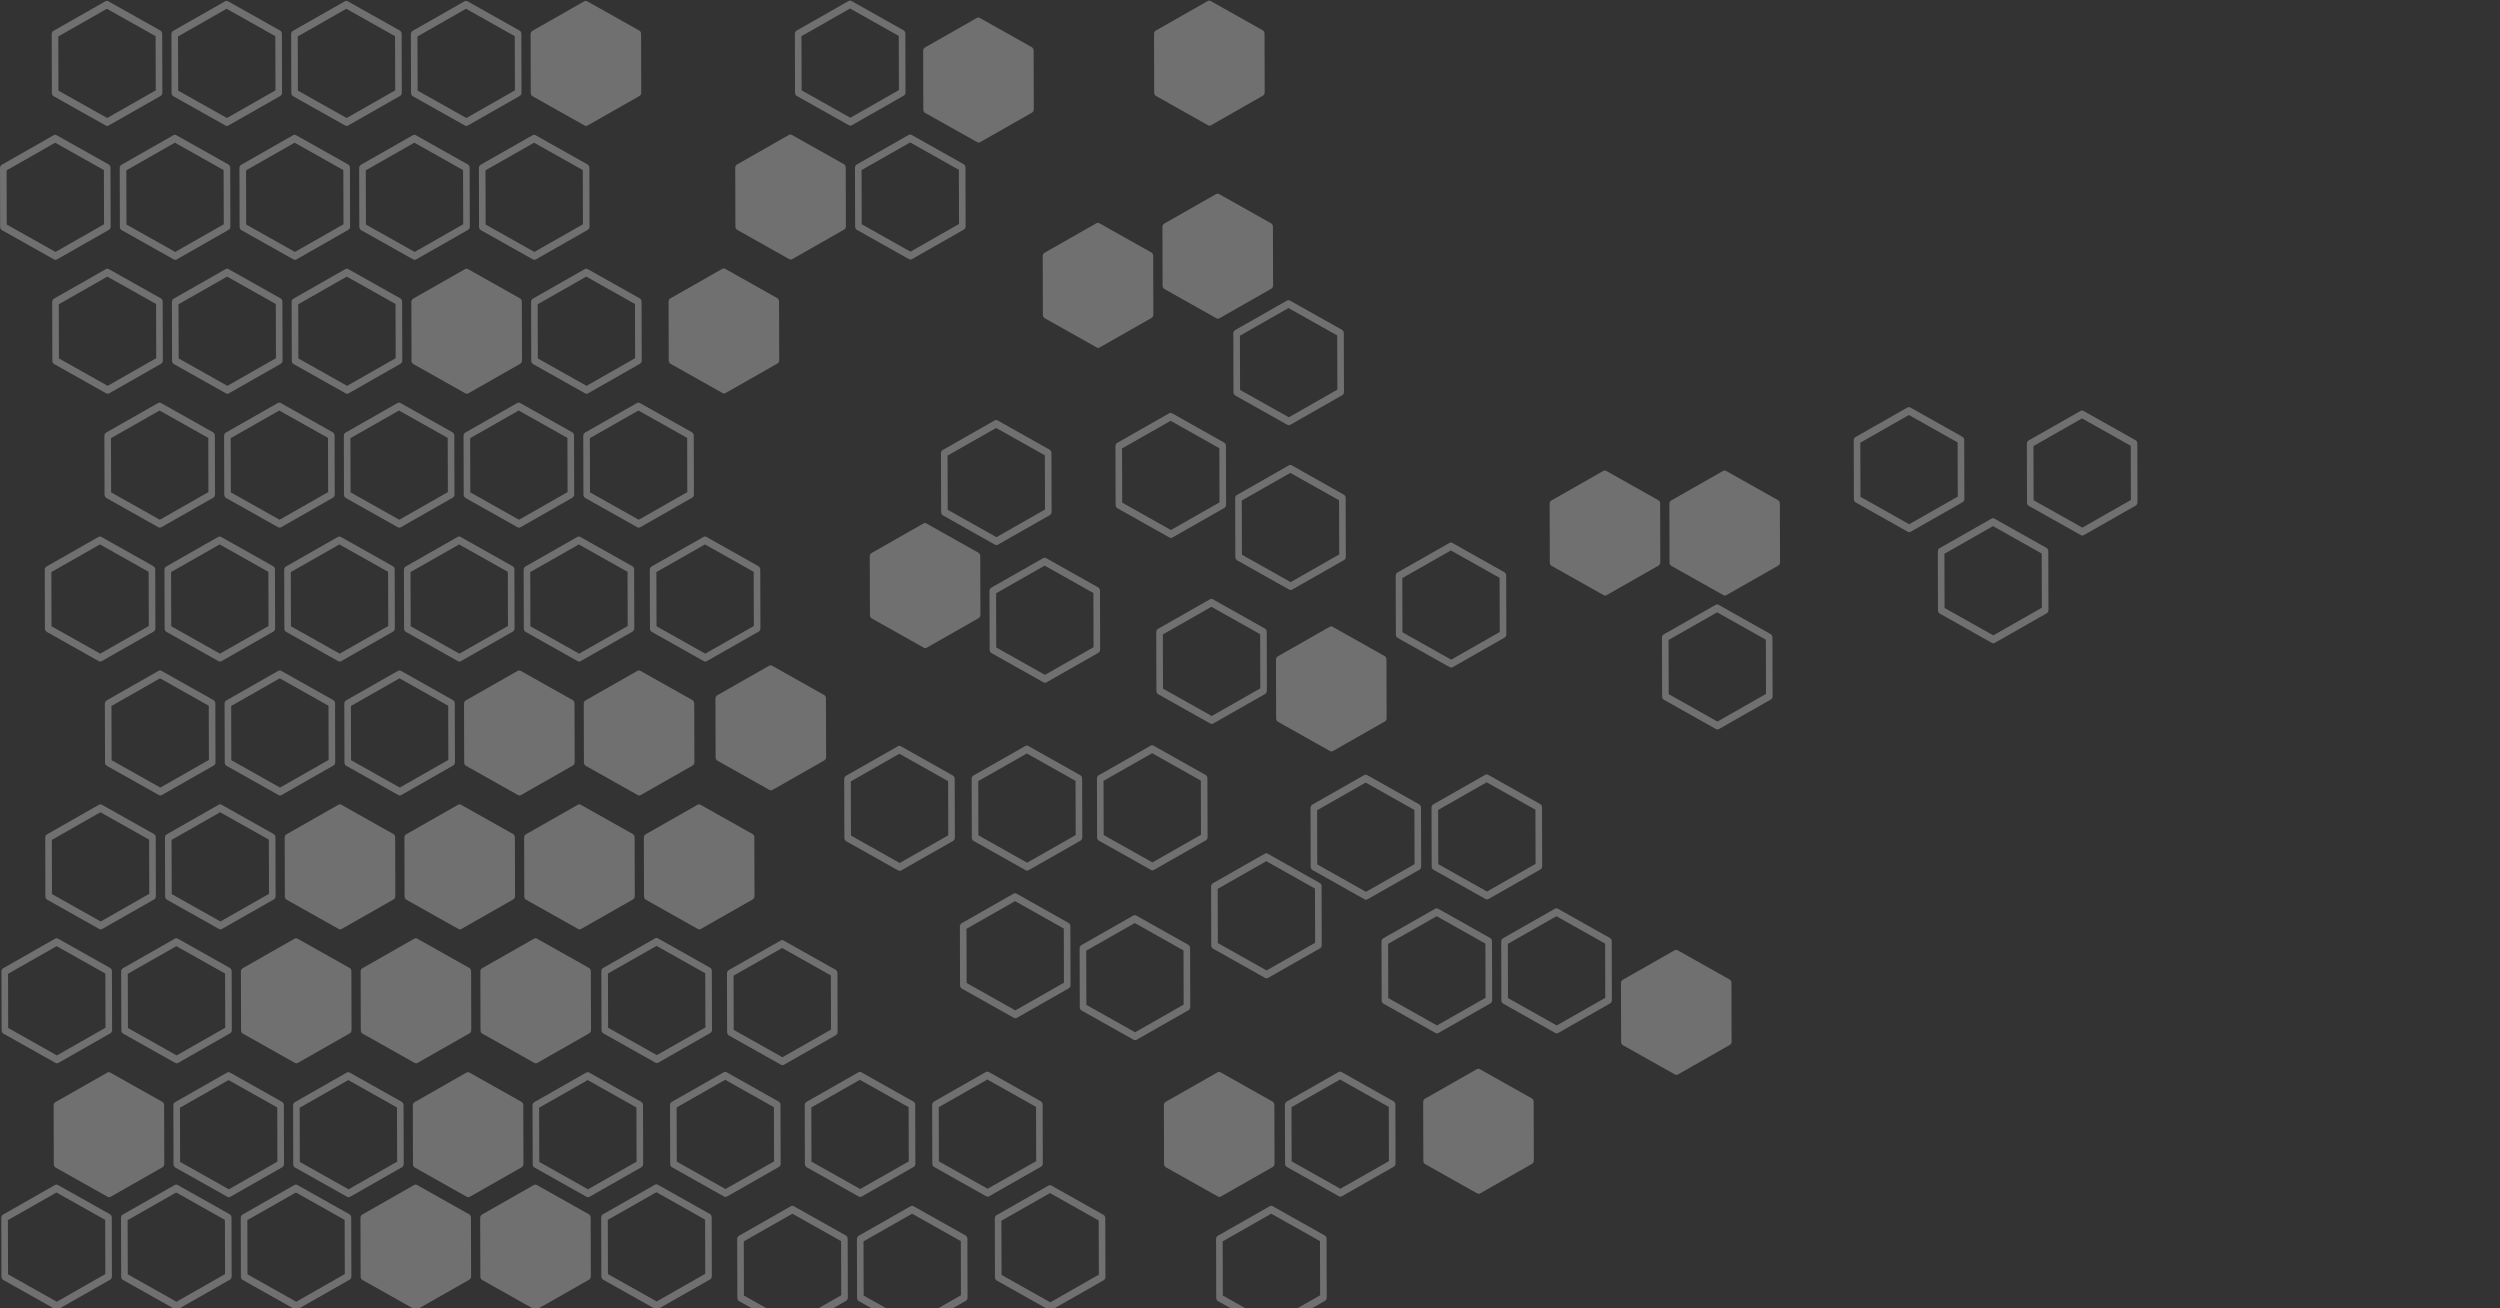 <svg width="1200" height="628" viewBox="0 0 1200 628" fill="none" xmlns="http://www.w3.org/2000/svg">
<rect x="0" y="0" width="1200" height="628" fill="#333333" stroke="none"/>
<g clip-path="url(#clip0_1134_1099)">
<g style="mix-blend-mode:soft-light" opacity="0.3">
<path fill-rule="evenodd" clip-rule="evenodd" d="M618.647 223.387C619.093 223.133 619.619 223.132 620.066 223.383L645.038 237.424C645.574 237.726 645.914 238.343 645.916 239.02L645.993 267.234C645.995 267.911 645.658 268.531 645.122 268.836L620.228 283.009C619.782 283.263 619.256 283.264 618.809 283.013L593.837 268.972C593.3 268.67 592.961 268.053 592.959 267.376L592.881 239.162C592.879 238.485 593.217 237.865 593.752 237.56L618.647 223.387ZM619.364 226.984L596.052 240.256L596.123 266.262L619.51 279.412L642.822 266.14L642.751 240.134L619.364 226.984Z" fill="white"/>
<path d="M609.497 137.004L584.602 151.177L559.63 137.136L559.553 108.922L584.447 94.749L609.419 108.79L609.497 137.004Z" fill="white"/>
<path fill-rule="evenodd" clip-rule="evenodd" d="M583.734 93.152C584.18 92.898 584.706 92.897 585.153 93.148L610.125 107.189C610.662 107.491 611.001 108.108 611.003 108.785L611.081 136.999C611.083 137.676 610.745 138.296 610.21 138.601L585.315 152.774C584.869 153.028 584.343 153.029 583.896 152.778L558.924 138.737C558.388 138.435 558.048 137.818 558.046 137.141L557.969 108.927C557.967 108.25 558.304 107.63 558.84 107.325L583.734 93.152ZM584.452 96.749L561.14 110.021L561.211 136.027L584.598 149.177L607.91 135.905L607.839 109.899L584.452 96.749Z" fill="white"/>
<path fill-rule="evenodd" clip-rule="evenodd" d="M430.988 358.204C431.434 357.95 431.959 357.948 432.406 358.2L457.378 372.241C457.915 372.542 458.254 373.16 458.256 373.836L458.334 402.05C458.336 402.727 457.999 403.348 457.463 403.653L432.568 417.825C432.122 418.079 431.596 418.081 431.149 417.829L406.177 403.788C405.641 403.487 405.301 402.869 405.3 402.193L405.222 373.979C405.22 373.301 405.557 372.681 406.093 372.376L430.988 358.204ZM431.705 361.801L408.393 375.073L408.464 401.078L431.851 414.228L455.163 400.956L455.092 374.951L431.705 361.801Z" fill="white"/>
<path fill-rule="evenodd" clip-rule="evenodd" d="M915.554 195.607C916 195.353 916.526 195.352 916.973 195.603L941.945 209.645C942.481 209.946 942.821 210.564 942.823 211.24L942.9 239.454C942.902 240.131 942.565 240.752 942.03 241.056L917.135 255.229C916.689 255.483 916.163 255.484 915.716 255.233L890.744 241.192C890.208 240.89 889.868 240.273 889.866 239.596L889.789 211.383C889.787 210.705 890.124 210.085 890.659 209.78L915.554 195.607ZM916.272 199.205L892.959 212.476L893.031 238.482L916.418 251.632L939.73 238.36L939.658 212.355L916.272 199.205Z" fill="white"/>
<path d="M469.017 295.119L444.122 309.292L419.15 295.251L419.073 267.037L443.967 252.864L468.939 266.905L469.017 295.119Z" fill="white"/>
<path fill-rule="evenodd" clip-rule="evenodd" d="M443.254 251.267C443.7 251.013 444.226 251.012 444.673 251.263L469.645 265.304C470.182 265.606 470.521 266.223 470.523 266.9L470.601 295.114C470.602 295.791 470.265 296.411 469.73 296.716L444.835 310.889C444.389 311.143 443.863 311.144 443.416 310.893L418.444 296.852C417.908 296.55 417.568 295.933 417.566 295.256L417.489 267.042C417.487 266.365 417.824 265.745 418.36 265.44L443.254 251.267ZM443.972 254.865L420.66 268.136L420.731 294.142L444.118 307.292L467.43 294.02L467.359 268.014L443.972 254.865Z" fill="white"/>
<path fill-rule="evenodd" clip-rule="evenodd" d="M712.896 371.913C713.342 371.659 713.868 371.657 714.315 371.909L739.287 385.95C739.824 386.251 740.163 386.869 740.165 387.545L740.243 415.759C740.245 416.436 739.907 417.057 739.372 417.362L714.477 431.534C714.031 431.788 713.505 431.79 713.058 431.538L688.086 417.497C687.55 417.196 687.21 416.578 687.208 415.902L687.131 387.688C687.129 387.01 687.466 386.39 688.002 386.085L712.896 371.913ZM713.614 375.51L690.302 388.782L690.373 414.787L713.76 427.937L737.072 414.665L737.001 388.66L713.614 375.51Z" fill="white"/>
<path fill-rule="evenodd" clip-rule="evenodd" d="M492.154 358.072C492.6 357.818 493.126 357.817 493.573 358.068L518.545 372.109C519.081 372.411 519.421 373.028 519.423 373.705L519.5 401.919C519.502 402.596 519.165 403.216 518.629 403.521L493.735 417.694C493.289 417.948 492.763 417.949 492.316 417.698L467.344 403.657C466.807 403.355 466.468 402.738 466.466 402.061L466.388 373.847C466.387 373.17 466.724 372.55 467.259 372.245L492.154 358.072ZM492.871 361.67L469.559 374.941L469.63 400.947L493.017 414.097L516.33 400.825L516.258 374.819L492.871 361.67Z" fill="white"/>
<path fill-rule="evenodd" clip-rule="evenodd" d="M552.293 357.941C552.739 357.687 553.265 357.685 553.712 357.937L578.684 371.978C579.22 372.28 579.56 372.897 579.562 373.573L579.639 401.787C579.641 402.465 579.304 403.085 578.768 403.39L553.874 417.563C553.428 417.816 552.902 417.818 552.455 417.567L527.483 403.525C526.947 403.224 526.607 402.606 526.605 401.93L526.528 373.716C526.526 373.039 526.863 372.418 527.398 372.113L552.293 357.941ZM553.01 361.538L529.698 374.81L529.77 400.815L553.156 413.965L576.469 400.693L576.397 374.688L553.01 361.538Z" fill="white"/>
<path d="M852.829 269.898L827.935 284.07L802.963 270.029L802.885 241.815L827.78 227.642L852.752 241.684L852.829 269.898Z" fill="white"/>
<path fill-rule="evenodd" clip-rule="evenodd" d="M827.067 226.045C827.513 225.791 828.039 225.79 828.486 226.041L853.458 240.083C853.994 240.384 854.334 241.002 854.336 241.678L854.413 269.892C854.415 270.569 854.078 271.19 853.542 271.495L828.648 285.667C828.202 285.921 827.676 285.923 827.229 285.671L802.257 271.63C801.72 271.328 801.381 270.711 801.379 270.035L801.301 241.821C801.3 241.143 801.637 240.523 802.172 240.218L827.067 226.045ZM827.784 229.643L804.472 242.915L804.543 268.92L827.93 282.07L851.242 268.798L851.171 242.793L827.784 229.643Z" fill="white"/>
<path d="M795.362 269.898L770.468 284.07L745.496 270.029L745.418 241.815L770.313 227.642L795.285 241.684L795.362 269.898Z" fill="white"/>
<path fill-rule="evenodd" clip-rule="evenodd" d="M769.6 226.045C770.046 225.791 770.572 225.79 771.019 226.041L795.991 240.083C796.527 240.384 796.867 241.002 796.869 241.678L796.946 269.892C796.948 270.569 796.611 271.19 796.075 271.495L771.181 285.667C770.735 285.921 770.209 285.923 769.762 285.671L744.79 271.63C744.253 271.328 743.914 270.711 743.912 270.035L743.835 241.821C743.833 241.143 744.17 240.523 744.705 240.218L769.6 226.045ZM770.317 229.643L747.005 242.915L747.076 268.92L770.463 282.07L793.776 268.798L793.704 242.793L770.317 229.643Z" fill="white"/>
<path fill-rule="evenodd" clip-rule="evenodd" d="M823.504 290.323C823.95 290.069 824.476 290.067 824.923 290.319L849.895 304.36C850.431 304.661 850.771 305.279 850.773 305.955L850.85 334.169C850.852 334.846 850.515 335.467 849.979 335.772L825.085 349.944C824.639 350.198 824.113 350.2 823.666 349.948L798.694 335.907C798.157 335.606 797.818 334.988 797.816 334.312L797.738 306.098C797.737 305.42 798.074 304.8 798.609 304.495L823.504 290.323ZM824.221 293.92L800.909 307.192L800.98 333.197L824.367 346.347L847.679 333.075L847.608 307.07L824.221 293.92Z" fill="white"/>
<path fill-rule="evenodd" clip-rule="evenodd" d="M654.812 372.044C655.258 371.79 655.784 371.788 656.231 372.04L681.203 386.081C681.739 386.383 682.079 387 682.081 387.677L682.158 415.891C682.16 416.568 681.823 417.188 681.287 417.493L656.393 431.666C655.947 431.92 655.421 431.921 654.974 431.67L630.002 417.628C629.465 417.327 629.126 416.71 629.124 416.033L629.046 387.819C629.045 387.142 629.382 386.521 629.917 386.217L654.812 372.044ZM655.529 375.641L632.217 388.913L632.288 414.918L655.675 428.068L678.987 414.797L678.916 388.791L655.529 375.641Z" fill="white"/>
<path fill-rule="evenodd" clip-rule="evenodd" d="M314.414 450.431C314.86 450.177 315.386 450.176 315.833 450.427L340.805 464.468C341.342 464.77 341.681 465.387 341.683 466.064L341.761 494.278C341.762 494.955 341.425 495.575 340.89 495.88L315.995 510.053C315.549 510.307 315.023 510.308 314.576 510.057L289.604 496.016C289.068 495.714 288.728 495.097 288.726 494.42L288.649 466.206C288.647 465.529 288.984 464.909 289.52 464.604L314.414 450.431ZM315.132 454.028L291.819 467.3L291.891 493.306L315.278 506.456L338.59 493.184L338.519 467.178L315.132 454.028Z" fill="white"/>
<path d="M77.274 558.692L52.38 572.865L27.407 558.823L27.33 530.609L52.225 516.437L77.197 530.478L77.274 558.692Z" fill="white"/>
<path fill-rule="evenodd" clip-rule="evenodd" d="M51.512 514.84C51.958 514.586 52.483 514.584 52.931 514.836L77.903 528.877C78.439 529.179 78.779 529.796 78.78 530.472L78.858 558.686C78.86 559.364 78.523 559.984 77.987 560.289L53.092 574.462C52.647 574.716 52.121 574.717 51.673 574.466L26.701 560.424C26.165 560.123 25.826 559.505 25.824 558.829L25.746 530.615C25.744 529.938 26.081 529.317 26.617 529.012L51.512 514.84ZM52.229 518.437L28.917 531.709L28.988 557.714L52.375 570.864L75.687 557.592L75.616 531.587L52.229 518.437Z" fill="white"/>
<path fill-rule="evenodd" clip-rule="evenodd" d="M108.979 514.84C109.424 514.586 109.95 514.584 110.397 514.836L135.369 528.877C135.906 529.179 136.245 529.796 136.247 530.472L136.325 558.686C136.327 559.364 135.99 559.984 135.454 560.289L110.559 574.462C110.113 574.716 109.587 574.717 109.14 574.466L84.168 560.424C83.632 560.123 83.292 559.505 83.29 558.829L83.213 530.615C83.211 529.938 83.548 529.317 84.084 529.012L108.979 514.84ZM109.696 518.437L86.384 531.709L86.455 557.714L109.842 570.864L133.154 557.592L133.083 531.587L109.696 518.437Z" fill="white"/>
<path fill-rule="evenodd" clip-rule="evenodd" d="M166.445 514.84C166.891 514.586 167.417 514.584 167.864 514.836L192.836 528.877C193.373 529.179 193.712 529.796 193.714 530.472L193.792 558.686C193.793 559.364 193.456 559.984 192.921 560.289L168.026 574.462C167.58 574.716 167.054 574.717 166.607 574.466L141.635 560.424C141.099 560.123 140.759 559.505 140.757 558.829L140.68 530.615C140.678 529.938 141.015 529.317 141.551 529.012L166.445 514.84ZM167.163 518.437L143.851 531.709L143.922 557.714L167.309 570.864L190.621 557.592L190.55 531.587L167.163 518.437Z" fill="white"/>
<path d="M249.675 558.692L224.78 572.865L199.808 558.823L199.731 530.609L224.625 516.437L249.597 530.478L249.675 558.692Z" fill="white"/>
<path fill-rule="evenodd" clip-rule="evenodd" d="M223.912 514.84C224.358 514.586 224.884 514.584 225.331 514.836L250.303 528.877C250.839 529.179 251.179 529.796 251.181 530.472L251.258 558.686C251.26 559.364 250.923 559.984 250.388 560.289L225.493 574.462C225.047 574.716 224.521 574.717 224.074 574.466L199.102 560.424C198.566 560.123 198.226 559.505 198.224 558.829L198.147 530.615C198.145 529.938 198.482 529.317 199.018 529.012L223.912 514.84ZM224.63 518.437L201.317 531.709L201.389 557.714L224.776 570.864L248.088 557.592L248.017 531.587L224.63 518.437Z" fill="white"/>
<path fill-rule="evenodd" clip-rule="evenodd" d="M281.379 514.84C281.825 514.586 282.351 514.584 282.798 514.836L307.77 528.877C308.306 529.179 308.646 529.796 308.648 530.472L308.725 558.686C308.727 559.364 308.39 559.984 307.855 560.289L282.96 574.462C282.514 574.716 281.988 574.717 281.541 574.466L256.569 560.424C256.033 560.123 255.693 559.505 255.691 558.829L255.614 530.615C255.612 529.938 255.949 529.317 256.485 529.012L281.379 514.84ZM282.097 518.437L258.784 531.709L258.856 557.714L282.243 570.864L305.555 557.592L305.483 531.587L282.097 518.437Z" fill="white"/>
<path fill-rule="evenodd" clip-rule="evenodd" d="M26.462 450.562C26.908 450.309 27.434 450.307 27.881 450.559L52.853 464.6C53.389 464.901 53.729 465.519 53.731 466.195L53.808 494.409C53.81 495.086 53.473 495.707 52.938 496.012L28.043 510.184C27.597 510.438 27.071 510.44 26.624 510.188L1.652 496.147C1.116 495.846 0.776 495.228 0.774 494.552L0.697 466.338C0.695 465.66 1.032 465.04 1.568 464.735L26.462 450.562ZM27.18 454.16L3.867 467.432L3.939 493.437L27.326 506.587L50.638 493.315L50.566 467.31L27.18 454.16Z" fill="white"/>
<path fill-rule="evenodd" clip-rule="evenodd" d="M83.929 450.562C84.375 450.309 84.901 450.307 85.348 450.559L110.32 464.6C110.856 464.901 111.196 465.519 111.198 466.195L111.275 494.409C111.277 495.086 110.94 495.707 110.404 496.012L85.51 510.184C85.064 510.438 84.538 510.44 84.091 510.188L59.119 496.147C58.583 495.846 58.243 495.228 58.241 494.552L58.164 466.338C58.162 465.66 58.499 465.04 59.034 464.735L83.929 450.562ZM84.647 454.16L61.334 467.432L61.406 493.437L84.793 506.587L108.105 493.315L108.033 467.31L84.647 454.16Z" fill="white"/>
<path d="M167.158 494.415L142.264 508.587L117.292 494.546L117.214 466.332L142.109 452.159L167.081 466.201L167.158 494.415Z" fill="white"/>
<path fill-rule="evenodd" clip-rule="evenodd" d="M141.396 450.562C141.842 450.309 142.368 450.307 142.815 450.559L167.787 464.6C168.323 464.901 168.663 465.519 168.665 466.195L168.742 494.409C168.744 495.086 168.407 495.707 167.871 496.012L142.977 510.184C142.531 510.438 142.005 510.44 141.558 510.188L116.586 496.147C116.05 495.846 115.71 495.228 115.708 494.552L115.631 466.338C115.629 465.66 115.966 465.04 116.501 464.735L141.396 450.562ZM142.113 454.16L118.801 467.432L118.872 493.437L142.259 506.587L165.572 493.315L165.5 467.31L142.113 454.16Z" fill="white"/>
<path d="M224.625 494.415L199.731 508.587L174.759 494.546L174.681 466.332L199.576 452.159L224.548 466.201L224.625 494.415Z" fill="white"/>
<path fill-rule="evenodd" clip-rule="evenodd" d="M198.863 450.562C199.309 450.309 199.835 450.307 200.282 450.559L225.254 464.6C225.79 464.901 226.13 465.519 226.132 466.195L226.209 494.409C226.211 495.086 225.874 495.707 225.338 496.012L200.444 510.184C199.998 510.438 199.472 510.44 199.025 510.188L174.053 496.147C173.516 495.846 173.177 495.228 173.175 494.552L173.097 466.338C173.096 465.66 173.433 465.04 173.968 464.735L198.863 450.562ZM199.58 454.16L176.268 467.432L176.339 493.437L199.726 506.587L223.038 493.315L222.967 467.31L199.58 454.16Z" fill="white"/>
<path d="M282.092 494.415L257.198 508.587L232.225 494.546L232.148 466.332L257.043 452.159L282.015 466.201L282.092 494.415Z" fill="white"/>
<path fill-rule="evenodd" clip-rule="evenodd" d="M256.33 450.562C256.776 450.309 257.302 450.307 257.749 450.559L282.721 464.6C283.257 464.901 283.597 465.519 283.599 466.195L283.676 494.409C283.678 495.086 283.341 495.707 282.805 496.012L257.91 510.184C257.465 510.438 256.939 510.44 256.492 510.188L231.52 496.147C230.983 495.846 230.644 495.228 230.642 494.552L230.564 466.338C230.562 465.66 230.9 465.04 231.435 464.735L256.33 450.562ZM257.047 454.16L233.735 467.432L233.806 493.437L257.193 506.587L280.505 493.315L280.434 467.31L257.047 454.16Z" fill="white"/>
<path fill-rule="evenodd" clip-rule="evenodd" d="M47.479 386.285C47.925 386.031 48.451 386.03 48.898 386.281L73.87 400.323C74.406 400.624 74.746 401.242 74.748 401.918L74.826 430.132C74.827 430.809 74.49 431.43 73.955 431.734L49.06 445.907C48.614 446.161 48.088 446.163 47.641 445.911L22.669 431.87C22.133 431.568 21.793 430.951 21.791 430.275L21.714 402.061C21.712 401.383 22.049 400.763 22.585 400.458L47.479 386.285ZM48.197 389.883L24.884 403.155L24.956 429.16L48.343 442.31L71.655 429.038L71.584 403.033L48.197 389.883Z" fill="white"/>
<path fill-rule="evenodd" clip-rule="evenodd" d="M104.946 386.285C105.392 386.031 105.918 386.03 106.365 386.281L131.337 400.323C131.873 400.624 132.213 401.242 132.215 401.918L132.292 430.132C132.294 430.809 131.957 431.43 131.422 431.734L106.527 445.907C106.081 446.161 105.555 446.163 105.108 445.911L80.136 431.87C79.6 431.568 79.26 430.951 79.258 430.275L79.181 402.061C79.179 401.383 79.516 400.763 80.052 400.458L104.946 386.285ZM105.664 389.883L82.351 403.155L82.423 429.16L105.81 442.31L129.122 429.038L129.05 403.033L105.664 389.883Z" fill="white"/>
<path d="M188.175 430.138L163.281 444.31L138.309 430.269L138.231 402.055L163.126 387.882L188.098 401.924L188.175 430.138Z" fill="white"/>
<path fill-rule="evenodd" clip-rule="evenodd" d="M162.413 386.285C162.859 386.031 163.385 386.03 163.832 386.281L188.804 400.323C189.34 400.624 189.68 401.242 189.682 401.918L189.759 430.132C189.761 430.809 189.424 431.43 188.888 431.734L163.994 445.907C163.548 446.161 163.022 446.163 162.575 445.911L137.603 431.87C137.067 431.568 136.727 430.951 136.725 430.275L136.648 402.061C136.646 401.383 136.983 400.763 137.518 400.458L162.413 386.285ZM163.13 389.883L139.818 403.155L139.89 429.16L163.276 442.31L186.589 429.038L186.517 403.033L163.13 389.883Z" fill="white"/>
<path d="M245.642 430.138L220.748 444.31L195.776 430.269L195.698 402.055L220.593 387.882L245.565 401.924L245.642 430.138Z" fill="white"/>
<path fill-rule="evenodd" clip-rule="evenodd" d="M219.88 386.285C220.326 386.031 220.852 386.03 221.299 386.281L246.271 400.323C246.807 400.624 247.147 401.242 247.149 401.918L247.226 430.132C247.228 430.809 246.891 431.43 246.355 431.734L221.461 445.907C221.015 446.161 220.489 446.163 220.042 445.911L195.07 431.87C194.534 431.568 194.194 430.951 194.192 430.275L194.115 402.061C194.113 401.383 194.45 400.763 194.985 400.458L219.88 386.285ZM220.597 389.883L197.285 403.155L197.356 429.16L220.743 442.31L244.056 429.038L243.984 403.033L220.597 389.883Z" fill="white"/>
<path d="M303.109 430.138L278.215 444.31L253.243 430.269L253.165 402.055L278.06 387.882L303.032 401.924L303.109 430.138Z" fill="white"/>
<path fill-rule="evenodd" clip-rule="evenodd" d="M277.347 386.285C277.793 386.031 278.319 386.03 278.766 386.281L303.738 400.323C304.274 400.624 304.614 401.242 304.616 401.918L304.693 430.132C304.695 430.809 304.358 431.43 303.822 431.734L278.928 445.907C278.482 446.161 277.956 446.163 277.509 445.911L252.537 431.87C252 431.568 251.661 430.951 251.659 430.275L251.581 402.061C251.58 401.383 251.917 400.763 252.452 400.458L277.347 386.285ZM278.064 389.883L254.752 403.155L254.823 429.16L278.21 442.31L301.522 429.038L301.451 403.033L278.064 389.883Z" fill="white"/>
<path fill-rule="evenodd" clip-rule="evenodd" d="M76.097 322.008C76.543 321.754 77.068 321.753 77.516 322.004L102.488 336.045C103.024 336.347 103.364 336.964 103.365 337.641L103.443 365.855C103.445 366.532 103.108 367.152 102.572 367.457L77.677 381.63C77.231 381.884 76.706 381.885 76.258 381.634L51.286 367.593C50.75 367.291 50.41 366.674 50.409 365.997L50.331 337.783C50.329 337.106 50.666 336.486 51.202 336.181L76.097 322.008ZM76.814 325.605L53.502 338.877L53.573 364.883L76.96 378.033L100.272 364.761L100.201 338.755L76.814 325.605Z" fill="white"/>
<path fill-rule="evenodd" clip-rule="evenodd" d="M133.563 322.008C134.009 321.754 134.535 321.753 134.982 322.004L159.954 336.045C160.491 336.347 160.83 336.964 160.832 337.641L160.91 365.855C160.912 366.532 160.574 367.152 160.039 367.457L135.144 381.63C134.698 381.884 134.172 381.885 133.725 381.634L108.753 367.593C108.217 367.291 107.877 366.674 107.875 365.997L107.798 337.783C107.796 337.106 108.133 336.486 108.669 336.181L133.563 322.008ZM134.281 325.605L110.969 338.877L111.04 364.883L134.427 378.033L157.739 364.761L157.668 338.755L134.281 325.605Z" fill="white"/>
<path fill-rule="evenodd" clip-rule="evenodd" d="M191.03 322.008C191.476 321.754 192.002 321.753 192.449 322.004L217.421 336.045C217.958 336.347 218.297 336.964 218.299 337.641L218.377 365.855C218.378 366.532 218.041 367.152 217.506 367.457L192.611 381.63C192.165 381.884 191.639 381.885 191.192 381.634L166.22 367.593C165.684 367.291 165.344 366.674 165.342 365.997L165.265 337.783C165.263 337.106 165.6 336.486 166.136 336.181L191.03 322.008ZM191.748 325.605L168.435 338.877L168.507 364.883L191.894 378.033L215.206 364.761L215.135 338.755L191.748 325.605Z" fill="white"/>
<path d="M274.26 365.86L249.365 380.033L224.393 365.992L224.316 337.778L249.21 323.605L274.182 337.646L274.26 365.86Z" fill="white"/>
<path fill-rule="evenodd" clip-rule="evenodd" d="M248.497 322.008C248.943 321.754 249.469 321.753 249.916 322.004L274.888 336.045C275.424 336.347 275.764 336.964 275.766 337.641L275.843 365.855C275.845 366.532 275.508 367.152 274.973 367.457L250.078 381.63C249.632 381.884 249.106 381.885 248.659 381.634L223.687 367.593C223.151 367.291 222.811 366.674 222.809 365.997L222.732 337.783C222.73 337.106 223.067 336.486 223.603 336.181L248.497 322.008ZM249.215 325.605L225.902 338.877L225.974 364.883L249.361 378.033L272.673 364.761L272.602 338.755L249.215 325.605Z" fill="white"/>
<path d="M331.727 365.86L306.832 380.033L281.86 365.992L281.782 337.778L306.677 323.605L331.649 337.646L331.727 365.86Z" fill="white"/>
<path fill-rule="evenodd" clip-rule="evenodd" d="M305.964 322.008C306.41 321.754 306.936 321.753 307.383 322.004L332.355 336.045C332.891 336.347 333.231 336.964 333.233 337.641L333.31 365.855C333.312 366.532 332.975 367.152 332.44 367.457L307.545 381.63C307.099 381.884 306.573 381.885 306.126 381.634L281.154 367.593C280.618 367.291 280.278 366.674 280.276 365.997L280.199 337.783C280.197 337.106 280.534 336.486 281.069 336.181L305.964 322.008ZM306.681 325.605L283.369 338.877L283.441 364.883L306.828 378.033L330.14 364.761L330.068 338.755L306.681 325.605Z" fill="white"/>
<path fill-rule="evenodd" clip-rule="evenodd" d="M47.247 257.731C47.693 257.477 48.219 257.475 48.666 257.727L73.638 271.768C74.174 272.07 74.514 272.687 74.516 273.364L74.593 301.578C74.595 302.255 74.258 302.875 73.722 303.18L48.828 317.353C48.382 317.607 47.856 317.608 47.409 317.357L22.437 303.315C21.901 303.014 21.561 302.396 21.559 301.72L21.482 273.506C21.48 272.829 21.817 272.208 22.352 271.904L47.247 257.731ZM47.964 261.328L24.652 274.6L24.724 300.605L48.11 313.755L71.423 300.484L71.351 274.478L47.964 261.328Z" fill="white"/>
<path fill-rule="evenodd" clip-rule="evenodd" d="M104.714 257.731C105.16 257.477 105.686 257.475 106.133 257.727L131.105 271.768C131.641 272.07 131.981 272.687 131.983 273.364L132.06 301.578C132.062 302.255 131.725 302.875 131.189 303.18L106.295 317.353C105.849 317.607 105.323 317.608 104.876 317.357L79.904 303.315C79.368 303.014 79.028 302.396 79.026 301.72L78.948 273.506C78.947 272.829 79.284 272.208 79.819 271.904L104.714 257.731ZM105.431 261.328L82.119 274.6L82.19 300.605L105.577 313.755L128.89 300.484L128.818 274.478L105.431 261.328Z" fill="white"/>
<path fill-rule="evenodd" clip-rule="evenodd" d="M162.181 257.731C162.627 257.477 163.153 257.475 163.6 257.727L188.572 271.768C189.108 272.07 189.448 272.687 189.45 273.364L189.527 301.578C189.529 302.255 189.192 302.875 188.656 303.18L163.762 317.353C163.316 317.607 162.79 317.608 162.343 317.357L137.371 303.315C136.834 303.014 136.495 302.396 136.493 301.72L136.415 273.506C136.414 272.829 136.751 272.208 137.286 271.904L162.181 257.731ZM162.898 261.328L139.586 274.6L139.657 300.605L163.044 313.755L186.356 300.484L186.285 274.478L162.898 261.328Z" fill="white"/>
<path fill-rule="evenodd" clip-rule="evenodd" d="M219.648 257.731C220.094 257.477 220.62 257.475 221.067 257.727L246.039 271.768C246.575 272.07 246.915 272.687 246.916 273.364L246.994 301.578C246.996 302.255 246.659 302.875 246.123 303.18L221.228 317.353C220.783 317.607 220.257 317.608 219.81 317.357L194.838 303.315C194.301 303.014 193.962 302.396 193.96 301.72L193.882 273.506C193.88 272.829 194.217 272.208 194.753 271.904L219.648 257.731ZM220.365 261.328L197.053 274.6L197.124 300.605L220.511 313.755L243.823 300.484L243.752 274.478L220.365 261.328Z" fill="white"/>
<path fill-rule="evenodd" clip-rule="evenodd" d="M277.115 257.731C277.56 257.477 278.086 257.475 278.533 257.727L303.506 271.768C304.042 272.07 304.381 272.687 304.383 273.364L304.461 301.578C304.463 302.255 304.126 302.875 303.59 303.18L278.695 317.353C278.249 317.607 277.724 317.608 277.276 317.357L252.304 303.315C251.768 303.014 251.428 302.396 251.427 301.72L251.349 273.506C251.347 272.829 251.684 272.208 252.22 271.904L277.115 257.731ZM277.832 261.328L254.52 274.6L254.591 300.605L277.978 313.755L301.29 300.484L301.219 274.478L277.832 261.328Z" fill="white"/>
<path fill-rule="evenodd" clip-rule="evenodd" d="M75.864 193.454C76.31 193.2 76.836 193.198 77.283 193.45L102.255 207.491C102.792 207.792 103.131 208.41 103.133 209.086L103.211 237.3C103.212 237.978 102.875 238.598 102.34 238.903L77.445 253.076C76.999 253.329 76.473 253.331 76.026 253.079L51.054 239.038C50.518 238.737 50.178 238.119 50.176 237.443L50.099 209.229C50.097 208.552 50.434 207.931 50.97 207.626L75.864 193.454ZM76.582 197.051L53.27 210.323L53.341 236.328L76.728 249.478L100.04 236.206L99.969 210.201L76.582 197.051Z" fill="white"/>
<path fill-rule="evenodd" clip-rule="evenodd" d="M133.331 193.454C133.777 193.2 134.303 193.198 134.75 193.45L159.722 207.491C160.258 207.792 160.598 208.41 160.6 209.086L160.677 237.3C160.679 237.978 160.342 238.598 159.807 238.903L134.912 253.076C134.466 253.329 133.94 253.331 133.493 253.079L108.521 239.038C107.985 238.737 107.645 238.119 107.643 237.443L107.566 209.229C107.564 208.552 107.901 207.931 108.437 207.626L133.331 193.454ZM134.049 197.051L110.736 210.323L110.808 236.328L134.195 249.478L157.507 236.206L157.436 210.201L134.049 197.051Z" fill="white"/>
<path fill-rule="evenodd" clip-rule="evenodd" d="M190.798 193.454C191.244 193.2 191.77 193.198 192.217 193.45L217.189 207.491C217.725 207.792 218.065 208.41 218.067 209.086L218.144 237.3C218.146 237.978 217.809 238.598 217.274 238.903L192.379 253.076C191.933 253.329 191.407 253.331 190.96 253.079L165.988 239.038C165.452 238.737 165.112 238.119 165.11 237.443L165.033 209.229C165.031 208.552 165.368 207.931 165.903 207.626L190.798 193.454ZM191.515 197.051L168.203 210.323L168.275 236.328L191.661 249.478L214.974 236.206L214.902 210.201L191.515 197.051Z" fill="white"/>
<path fill-rule="evenodd" clip-rule="evenodd" d="M248.265 193.454C248.711 193.2 249.237 193.198 249.684 193.45L274.656 207.491C275.192 207.792 275.532 208.41 275.534 209.086L275.611 237.3C275.613 237.978 275.276 238.598 274.74 238.903L249.846 253.076C249.4 253.329 248.874 253.331 248.427 253.079L223.455 239.038C222.919 238.737 222.579 238.119 222.577 237.443L222.5 209.229C222.498 208.552 222.835 207.931 223.37 207.626L248.265 193.454ZM248.982 197.051L225.67 210.323L225.742 236.328L249.128 249.478L272.441 236.206L272.369 210.201L248.982 197.051Z" fill="white"/>
<path fill-rule="evenodd" clip-rule="evenodd" d="M305.732 193.454C306.178 193.2 306.704 193.198 307.151 193.45L332.123 207.491C332.659 207.792 332.999 208.41 333.001 209.086L333.078 237.3C333.08 237.978 332.743 238.598 332.207 238.903L307.313 253.076C306.867 253.329 306.341 253.331 305.894 253.079L280.922 239.038C280.385 238.737 280.046 238.119 280.044 237.443L279.966 209.229C279.965 208.552 280.302 207.931 280.837 207.626L305.732 193.454ZM306.449 197.051L283.137 210.323L283.208 236.328L306.595 249.478L329.908 236.206L329.836 210.201L306.449 197.051Z" fill="white"/>
<path fill-rule="evenodd" clip-rule="evenodd" d="M50.815 129.176C51.261 128.923 51.787 128.921 52.234 129.172L77.206 143.214C77.742 143.515 78.082 144.133 78.084 144.809L78.161 173.023C78.163 173.7 77.826 174.321 77.29 174.626L52.396 188.798C51.95 189.052 51.424 189.054 50.977 188.802L26.005 174.761C25.468 174.46 25.129 173.842 25.127 173.166L25.049 144.952C25.048 144.274 25.385 143.654 25.92 143.349L50.815 129.176ZM51.532 132.774L28.22 146.046L28.291 172.051L51.678 185.201L74.99 171.929L74.919 145.924L51.532 132.774Z" fill="white"/>
<path fill-rule="evenodd" clip-rule="evenodd" d="M108.282 129.176C108.728 128.923 109.254 128.921 109.701 129.172L134.673 143.214C135.209 143.515 135.549 144.133 135.551 144.809L135.628 173.023C135.63 173.7 135.293 174.321 134.757 174.626L109.863 188.798C109.417 189.052 108.891 189.054 108.444 188.802L83.472 174.761C82.935 174.46 82.596 173.842 82.594 173.166L82.516 144.952C82.514 144.274 82.852 143.654 83.387 143.349L108.282 129.176ZM108.999 132.774L85.687 146.046L85.758 172.051L109.145 185.201L132.457 171.929L132.386 145.924L108.999 132.774Z" fill="white"/>
<path fill-rule="evenodd" clip-rule="evenodd" d="M165.749 129.176C166.195 128.923 166.721 128.921 167.168 129.172L192.14 143.214C192.676 143.515 193.016 144.133 193.017 144.809L193.095 173.023C193.097 173.7 192.76 174.321 192.224 174.626L167.329 188.798C166.883 189.052 166.358 189.054 165.911 188.802L140.938 174.761C140.402 174.46 140.063 173.842 140.061 173.166L139.983 144.952C139.981 144.274 140.318 143.654 140.854 143.349L165.749 129.176ZM166.466 132.774L143.154 146.046L143.225 172.051L166.612 185.201L189.924 171.929L189.853 145.924L166.466 132.774Z" fill="white"/>
<path d="M248.978 173.029L224.083 187.201L199.111 173.16L199.034 144.946L223.928 130.773L248.901 144.815L248.978 173.029Z" fill="white"/>
<path fill-rule="evenodd" clip-rule="evenodd" d="M223.216 129.176C223.661 128.923 224.187 128.921 224.634 129.172L249.606 143.214C250.143 143.515 250.482 144.133 250.484 144.809L250.562 173.023C250.564 173.7 250.227 174.321 249.691 174.626L224.796 188.798C224.35 189.052 223.824 189.054 223.377 188.802L198.405 174.761C197.869 174.46 197.529 173.842 197.528 173.166L197.45 144.952C197.448 144.274 197.785 143.654 198.321 143.349L223.216 129.176ZM223.933 132.774L200.621 146.046L200.692 172.051L224.079 185.201L247.391 171.929L247.32 145.924L223.933 132.774Z" fill="white"/>
<path fill-rule="evenodd" clip-rule="evenodd" d="M280.682 129.176C281.128 128.923 281.654 128.921 282.101 129.172L307.073 143.214C307.61 143.515 307.949 144.133 307.951 144.809L308.029 173.023C308.03 173.7 307.693 174.321 307.158 174.626L282.263 188.798C281.817 189.052 281.291 189.054 280.844 188.802L255.872 174.761C255.336 174.46 254.996 173.842 254.994 173.166L254.917 144.952C254.915 144.274 255.252 143.654 255.788 143.349L280.682 129.176ZM281.4 132.774L258.088 146.046L258.159 172.051L281.546 185.201L304.858 171.929L304.787 145.924L281.4 132.774Z" fill="white"/>
<path fill-rule="evenodd" clip-rule="evenodd" d="M25.765 64.899C26.211 64.645 26.737 64.644 27.184 64.895L52.156 78.937C52.693 79.238 53.032 79.856 53.034 80.532L53.112 108.746C53.114 109.423 52.776 110.044 52.241 110.348L27.346 124.521C26.9 124.775 26.374 124.777 25.927 124.525L0.955 110.484C0.419 110.182 0.079 109.565 0.077 108.888L7.64534e-06 80.674C-0.002 79.997 0.335 79.377 0.871 79.072L25.765 64.899ZM26.483 68.497L3.171 81.768L3.242 107.774L26.629 120.924L49.941 107.652L49.87 81.647L26.483 68.497Z" fill="white"/>
<path fill-rule="evenodd" clip-rule="evenodd" d="M83.232 64.899C83.678 64.645 84.204 64.644 84.651 64.895L109.623 78.937C110.16 79.238 110.499 79.856 110.501 80.532L110.579 108.746C110.58 109.423 110.243 110.044 109.708 110.348L84.813 124.521C84.367 124.775 83.841 124.777 83.394 124.525L58.422 110.484C57.886 110.182 57.546 109.565 57.544 108.888L57.467 80.674C57.465 79.997 57.802 79.377 58.338 79.072L83.232 64.899ZM83.95 68.497L60.638 81.768L60.709 107.774L84.096 120.924L107.408 107.652L107.337 81.647L83.95 68.497Z" fill="white"/>
<path fill-rule="evenodd" clip-rule="evenodd" d="M140.699 64.899C141.145 64.645 141.671 64.644 142.118 64.895L167.09 78.937C167.626 79.238 167.966 79.856 167.968 80.532L168.045 108.746C168.047 109.423 167.71 110.044 167.175 110.348L142.28 124.521C141.834 124.775 141.308 124.777 140.861 124.525L115.889 110.484C115.353 110.182 115.013 109.565 115.011 108.888L114.934 80.674C114.932 79.997 115.269 79.377 115.805 79.072L140.699 64.899ZM141.417 68.497L118.104 81.768L118.176 107.774L141.563 120.924L164.875 107.652L164.803 81.647L141.417 68.497Z" fill="white"/>
<path fill-rule="evenodd" clip-rule="evenodd" d="M198.166 64.899C198.612 64.645 199.138 64.644 199.585 64.895L224.557 78.937C225.093 79.238 225.433 79.856 225.435 80.532L225.512 108.746C225.514 109.423 225.177 110.044 224.642 110.348L199.747 124.521C199.301 124.775 198.775 124.777 198.328 124.525L173.356 110.484C172.82 110.182 172.48 109.565 172.478 108.888L172.401 80.674C172.399 79.997 172.736 79.377 173.271 79.072L198.166 64.899ZM198.883 68.497L175.571 81.768L175.643 107.774L199.029 120.924L222.342 107.652L222.27 81.647L198.883 68.497Z" fill="white"/>
<path fill-rule="evenodd" clip-rule="evenodd" d="M255.633 64.899C256.079 64.645 256.605 64.644 257.052 64.895L282.024 78.937C282.56 79.238 282.9 79.856 282.902 80.532L282.979 108.746C282.981 109.423 282.644 110.044 282.108 110.348L257.214 124.521C256.768 124.775 256.242 124.777 255.795 124.525L230.823 110.484C230.286 110.182 229.947 109.565 229.945 108.888L229.868 80.674C229.866 79.997 230.203 79.377 230.738 79.072L255.633 64.899ZM256.35 68.497L233.038 81.768L233.109 107.774L256.496 120.924L279.809 107.652L279.737 81.647L256.35 68.497Z" fill="white"/>
<path fill-rule="evenodd" clip-rule="evenodd" d="M50.583 0.622C51.029 0.368 51.554 0.367 52.002 0.618L76.974 14.659C77.51 14.961 77.85 15.578 77.851 16.255L77.929 44.469C77.931 45.146 77.594 45.766 77.058 46.071L52.163 60.244C51.718 60.498 51.192 60.499 50.745 60.248L25.773 46.207C25.236 45.905 24.896 45.288 24.895 44.611L24.817 16.397C24.815 15.72 25.152 15.1 25.688 14.795L50.583 0.622ZM51.3 4.219L27.988 17.491L28.059 43.497L51.446 56.647L74.758 43.375L74.687 17.369L51.3 4.219Z" fill="white"/>
<path fill-rule="evenodd" clip-rule="evenodd" d="M108.049 0.622C108.495 0.368 109.021 0.367 109.468 0.618L134.44 14.659C134.977 14.961 135.316 15.578 135.318 16.255L135.396 44.469C135.398 45.146 135.06 45.766 134.525 46.071L109.63 60.244C109.184 60.498 108.658 60.499 108.211 60.248L83.239 46.207C82.703 45.905 82.363 45.288 82.362 44.611L82.284 16.397C82.282 15.72 82.619 15.1 83.155 14.795L108.049 0.622ZM108.767 4.219L85.455 17.491L85.526 43.497L108.913 56.647L132.225 43.375L132.154 17.369L108.767 4.219Z" fill="white"/>
<path fill-rule="evenodd" clip-rule="evenodd" d="M165.516 0.622C165.962 0.368 166.488 0.367 166.935 0.618L191.907 14.659C192.444 14.961 192.783 15.578 192.785 16.255L192.863 44.469C192.864 45.146 192.527 45.766 191.992 46.071L167.097 60.244C166.651 60.498 166.125 60.499 165.678 60.248L140.706 46.207C140.17 45.905 139.83 45.288 139.828 44.611L139.751 16.397C139.749 15.72 140.086 15.1 140.622 14.795L165.516 0.622ZM166.234 4.219L142.922 17.491L142.993 43.497L166.38 56.647L189.692 43.375L189.621 17.369L166.234 4.219Z" fill="white"/>
<path fill-rule="evenodd" clip-rule="evenodd" d="M222.983 0.622C223.429 0.368 223.955 0.367 224.402 0.618L249.374 14.659C249.911 14.961 250.25 15.578 250.252 16.255L250.329 44.469C250.331 45.146 249.994 45.766 249.459 46.071L224.564 60.244C224.118 60.498 223.592 60.499 223.145 60.248L198.173 46.207C197.637 45.905 197.297 45.288 197.295 44.611L197.218 16.397C197.216 15.72 197.553 15.1 198.089 14.795L222.983 0.622ZM223.701 4.219L200.388 17.491L200.46 43.497L223.847 56.647L247.159 43.375L247.088 17.369L223.701 4.219Z" fill="white"/>
<path d="M306.213 44.474L281.318 58.647L256.346 44.606L256.268 16.392L281.163 2.219L306.135 16.26L306.213 44.474Z" fill="white"/>
<path fill-rule="evenodd" clip-rule="evenodd" d="M280.45 0.622C280.896 0.368 281.422 0.367 281.869 0.618L306.841 14.659C307.377 14.961 307.717 15.578 307.719 16.255L307.796 44.469C307.798 45.146 307.461 45.766 306.926 46.071L282.031 60.244C281.585 60.498 281.059 60.499 280.612 60.248L255.64 46.207C255.104 45.905 254.764 45.288 254.762 44.611L254.685 16.397C254.683 15.72 255.02 15.1 255.555 14.795L280.45 0.622ZM281.168 4.219L257.855 17.491L257.927 43.497L281.314 56.647L304.626 43.375L304.554 17.369L281.168 4.219Z" fill="white"/>
<path fill-rule="evenodd" clip-rule="evenodd" d="M79.2 -63.655C79.646 -63.909 80.172 -63.911 80.619 -63.659L105.591 -49.618C106.127 -49.316 106.467 -48.699 106.469 -48.023L106.546 -19.808C106.548 -19.131 106.211 -18.511 105.675 -18.206L80.781 -4.033C80.335 -3.779 79.809 -3.778 79.362 -4.029L54.39 -18.071C53.853 -18.372 53.514 -18.99 53.512 -19.666L53.434 -47.88C53.433 -48.557 53.77 -49.178 54.305 -49.483L79.2 -63.655ZM79.917 -60.058L56.605 -46.786L56.676 -20.781L80.063 -7.631L103.376 -20.902L103.304 -46.908L79.917 -60.058Z" fill="white"/>
<path fill-rule="evenodd" clip-rule="evenodd" d="M136.667 -63.655C137.113 -63.909 137.639 -63.911 138.086 -63.659L163.058 -49.618C163.594 -49.316 163.934 -48.699 163.936 -48.023L164.013 -19.808C164.015 -19.131 163.678 -18.511 163.142 -18.206L138.248 -4.033C137.802 -3.779 137.276 -3.778 136.829 -4.029L111.857 -18.071C111.32 -18.372 110.981 -18.99 110.979 -19.666L110.901 -47.88C110.9 -48.557 111.237 -49.178 111.772 -49.483L136.667 -63.655ZM137.384 -60.058L114.072 -46.786L114.143 -20.781L137.53 -7.631L160.842 -20.902L160.771 -46.908L137.384 -60.058Z" fill="white"/>
<path fill-rule="evenodd" clip-rule="evenodd" d="M194.134 -63.655C194.58 -63.909 195.106 -63.911 195.553 -63.659L220.525 -49.618C221.061 -49.316 221.401 -48.699 221.403 -48.023L221.48 -19.808C221.482 -19.131 221.145 -18.511 220.609 -18.206L195.715 -4.033C195.269 -3.779 194.743 -3.778 194.296 -4.029L169.324 -18.071C168.787 -18.372 168.448 -18.99 168.446 -19.666L168.368 -47.88C168.366 -48.557 168.704 -49.178 169.239 -49.483L194.134 -63.655ZM194.851 -60.058L171.539 -46.786L171.61 -20.781L194.997 -7.631L218.309 -20.902L218.238 -46.908L194.851 -60.058Z" fill="white"/>
<path fill-rule="evenodd" clip-rule="evenodd" d="M251.601 -63.655C252.047 -63.909 252.572 -63.911 253.019 -63.659L277.992 -49.618C278.528 -49.316 278.868 -48.699 278.869 -48.023L278.947 -19.808C278.949 -19.131 278.612 -18.511 278.076 -18.206L253.181 -4.033C252.735 -3.779 252.21 -3.778 251.762 -4.029L226.79 -18.071C226.254 -18.372 225.914 -18.99 225.913 -19.666L225.835 -47.88C225.833 -48.557 226.17 -49.178 226.706 -49.483L251.601 -63.655ZM252.318 -60.058L229.006 -46.786L229.077 -20.781L252.464 -7.631L275.776 -20.902L275.705 -46.908L252.318 -60.058Z" fill="white"/>
<path d="M734.652 557.048L709.757 571.221L684.785 557.179L684.708 528.965L709.602 514.793L734.574 528.834L734.652 557.048Z" fill="white"/>
<path fill-rule="evenodd" clip-rule="evenodd" d="M708.889 513.196C709.335 512.942 709.861 512.94 710.308 513.192L735.28 527.233C735.817 527.535 736.156 528.152 736.158 528.829L736.236 557.042C736.237 557.72 735.9 558.34 735.365 558.645L710.47 572.818C710.024 573.072 709.498 573.073 709.051 572.822L684.079 558.78C683.543 558.479 683.203 557.861 683.201 557.185L683.124 528.971C683.122 528.294 683.459 527.673 683.995 527.368L708.889 513.196ZM709.607 516.793L686.294 530.065L686.366 556.07L709.753 569.22L733.065 555.948L732.994 529.943L709.607 516.793Z" fill="white"/>
<path fill-rule="evenodd" clip-rule="evenodd" d="M477.427 201.814C477.873 201.56 478.399 201.558 478.846 201.81L503.818 215.851C504.354 216.153 504.694 216.77 504.696 217.447L504.773 245.66C504.775 246.338 504.438 246.958 503.902 247.263L479.008 261.436C478.562 261.69 478.036 261.691 477.589 261.44L452.617 247.398C452.08 247.097 451.741 246.479 451.739 245.803L451.661 217.589C451.659 216.912 451.997 216.291 452.532 215.986L477.427 201.814ZM478.144 205.411L454.832 218.683L454.903 244.688L478.29 257.838L501.602 244.566L501.531 218.561L478.144 205.411Z" fill="white"/>
<path fill-rule="evenodd" clip-rule="evenodd" d="M543.979 439.464C544.425 439.21 544.951 439.209 545.398 439.46L570.37 453.501C570.906 453.803 571.246 454.42 571.248 455.097L571.325 483.311C571.327 483.988 570.99 484.608 570.455 484.913L545.56 499.086C545.114 499.34 544.588 499.341 544.141 499.09L519.169 485.049C518.633 484.747 518.293 484.13 518.291 483.453L518.214 455.239C518.212 454.562 518.549 453.942 519.085 453.637L543.979 439.464ZM544.697 443.061L521.384 456.333L521.456 482.339L544.843 495.489L568.155 482.217L568.083 456.211L544.697 443.061Z" fill="white"/>
<path fill-rule="evenodd" clip-rule="evenodd" d="M955.915 248.948C956.361 248.694 956.887 248.692 957.334 248.944L982.306 262.985C982.842 263.287 983.182 263.904 983.184 264.58L983.261 292.794C983.263 293.472 982.926 294.092 982.39 294.397L957.496 308.57C957.05 308.823 956.524 308.825 956.077 308.574L931.105 294.532C930.568 294.231 930.229 293.613 930.227 292.937L930.149 264.723C930.148 264.046 930.485 263.425 931.02 263.12L955.915 248.948ZM956.632 252.545L933.32 265.817L933.391 291.822L956.778 304.972L980.091 291.7L980.019 265.695L956.632 252.545Z" fill="white"/>
<path fill-rule="evenodd" clip-rule="evenodd" d="M503.27 569.084C503.716 568.83 504.242 568.829 504.689 569.08L529.661 583.121C530.197 583.423 530.537 584.04 530.539 584.717L530.616 612.931C530.618 613.608 530.281 614.228 529.745 614.533L504.851 628.706C504.405 628.96 503.879 628.961 503.432 628.71L478.46 614.669C477.923 614.367 477.584 613.75 477.582 613.073L477.504 584.859C477.503 584.182 477.84 583.562 478.375 583.257L503.27 569.084ZM503.987 572.681L480.675 585.953L480.746 611.959L504.133 625.109L527.445 611.837L527.374 585.831L503.987 572.681Z" fill="white"/>
<path fill-rule="evenodd" clip-rule="evenodd" d="M746.357 436.19C746.803 435.936 747.329 435.934 747.776 436.186L772.748 450.227C773.284 450.529 773.624 451.146 773.626 451.822L773.703 480.036C773.705 480.714 773.368 481.334 772.832 481.639L747.938 495.812C747.492 496.065 746.966 496.067 746.519 495.816L721.547 481.774C721.01 481.473 720.671 480.855 720.669 480.179L720.591 451.965C720.589 451.288 720.927 450.667 721.462 450.362L746.357 436.19ZM747.074 439.787L723.762 453.059L723.833 479.064L747.22 492.214L770.532 478.942L770.461 452.937L747.074 439.787Z" fill="white"/>
<path fill-rule="evenodd" clip-rule="evenodd" d="M486.512 428.956C486.958 428.702 487.484 428.7 487.931 428.952L512.903 442.993C513.44 443.295 513.779 443.912 513.781 444.589L513.859 472.802C513.86 473.48 513.523 474.1 512.988 474.405L488.093 488.578C487.647 488.831 487.121 488.833 486.674 488.582L461.702 474.54C461.166 474.239 460.826 473.621 460.824 472.945L460.747 444.731C460.745 444.054 461.082 443.433 461.618 443.128L486.512 428.956ZM487.23 432.553L463.918 445.825L463.989 471.83L487.376 484.98L510.688 471.708L510.617 445.703L487.23 432.553Z" fill="white"/>
<path fill-rule="evenodd" clip-rule="evenodd" d="M998.654 197.24C999.1 196.986 999.626 196.985 1000.07 197.236L1025.04 211.277C1025.58 211.579 1025.92 212.196 1025.92 212.873L1026 241.087C1026 241.764 1025.66 242.384 1025.13 242.689L1000.23 256.862C999.789 257.116 999.263 257.117 998.816 256.866L973.844 242.825C973.307 242.523 972.968 241.906 972.966 241.229L972.888 213.015C972.887 212.338 973.224 211.718 973.759 211.413L998.654 197.24ZM999.371 200.837L976.059 214.109L976.13 240.115L999.517 253.265L1022.83 239.993L1022.76 213.987L999.371 200.837Z" fill="white"/>
<path fill-rule="evenodd" clip-rule="evenodd" d="M500.721 267.906C501.167 267.652 501.693 267.651 502.14 267.902L527.112 281.944C527.648 282.245 527.988 282.863 527.99 283.539L528.067 311.753C528.069 312.43 527.732 313.051 527.197 313.356L502.302 327.528C501.856 327.782 501.33 327.784 500.883 327.532L475.911 313.491C475.375 313.189 475.035 312.572 475.033 311.896L474.956 283.682C474.954 283.004 475.291 282.384 475.827 282.079L500.721 267.906ZM501.439 271.504L478.126 284.776L478.198 310.781L501.585 323.931L524.897 310.659L524.826 284.654L501.439 271.504Z" fill="white"/>
<path d="M394.947 363.408L370.053 377.58L345.081 363.539L345.003 335.325L369.898 321.152L394.87 335.194L394.947 363.408Z" fill="white"/>
<path fill-rule="evenodd" clip-rule="evenodd" d="M369.185 319.555C369.631 319.302 370.157 319.3 370.604 319.551L395.576 333.593C396.112 333.894 396.452 334.512 396.454 335.188L396.531 363.402C396.533 364.079 396.196 364.7 395.66 365.005L370.766 379.177C370.32 379.431 369.794 379.433 369.347 379.181L344.375 365.14C343.839 364.839 343.499 364.221 343.497 363.545L343.42 335.331C343.418 334.653 343.755 334.033 344.29 333.728L369.185 319.555ZM369.902 323.153L346.59 336.425L346.661 362.43L370.048 375.58L393.361 362.308L393.289 336.303L369.902 323.153Z" fill="white"/>
<path fill-rule="evenodd" clip-rule="evenodd" d="M561.18 198.388C561.626 198.134 562.152 198.132 562.599 198.384L587.571 212.425C588.107 212.726 588.447 213.344 588.449 214.02L588.526 242.234C588.528 242.911 588.191 243.532 587.655 243.837L562.761 258.009C562.315 258.263 561.789 258.265 561.342 258.013L536.37 243.972C535.833 243.671 535.494 243.053 535.492 242.377L535.414 214.163C535.412 213.486 535.75 212.865 536.285 212.56L561.18 198.388ZM561.897 201.985L538.585 215.257L538.656 241.262L562.043 254.412L585.355 241.14L585.284 215.135L561.897 201.985Z" fill="white"/>
<path d="M360.576 430.138L335.682 444.31L310.71 430.269L310.632 402.055L335.527 387.882L360.499 401.924L360.576 430.138Z" fill="white"/>
<path fill-rule="evenodd" clip-rule="evenodd" d="M334.814 386.285C335.26 386.031 335.786 386.03 336.233 386.281L361.205 400.323C361.741 400.624 362.081 401.242 362.082 401.918L362.16 430.132C362.162 430.809 361.825 431.43 361.289 431.734L336.395 445.907C335.949 446.161 335.423 446.163 334.976 445.911L310.004 431.87C309.467 431.568 309.128 430.951 309.126 430.275L309.048 402.061C309.046 401.383 309.384 400.763 309.919 400.458L334.814 386.285ZM335.531 389.883L312.219 403.155L312.29 429.16L335.677 442.31L358.989 429.038L358.918 403.033L335.531 389.883Z" fill="white"/>
<path fill-rule="evenodd" clip-rule="evenodd" d="M688.89 436.19C689.336 435.936 689.862 435.934 690.309 436.186L715.281 450.227C715.817 450.529 716.157 451.146 716.159 451.822L716.236 480.036C716.238 480.714 715.901 481.334 715.365 481.639L690.471 495.812C690.025 496.065 689.499 496.067 689.052 495.816L664.08 481.774C663.543 481.473 663.204 480.855 663.202 480.179L663.124 451.965C663.122 451.288 663.46 450.667 663.995 450.362L688.89 436.19ZM689.607 439.787L666.295 453.059L666.366 479.064L689.753 492.214L713.065 478.942L712.994 452.937L689.607 439.787Z" fill="white"/>
<path fill-rule="evenodd" clip-rule="evenodd" d="M695.7 260.618C696.146 260.364 696.672 260.362 697.119 260.614L722.091 274.655C722.627 274.957 722.967 275.574 722.969 276.251L723.046 304.464C723.048 305.142 722.711 305.762 722.175 306.067L697.28 320.24C696.835 320.494 696.309 320.495 695.862 320.244L670.89 306.202C670.353 305.901 670.014 305.283 670.012 304.607L669.934 276.393C669.932 275.716 670.27 275.095 670.805 274.79L695.7 260.618ZM696.417 264.215L673.105 277.487L673.176 303.492L696.563 316.642L719.875 303.37L719.804 277.365L696.417 264.215Z" fill="white"/>
<path d="M663.995 344.723L639.1 358.896L614.128 344.854L614.051 316.64L638.946 302.468L663.918 316.509L663.995 344.723Z" fill="white"/>
<path fill-rule="evenodd" clip-rule="evenodd" d="M638.233 300.871C638.679 300.617 639.205 300.615 639.652 300.867L664.624 314.908C665.16 315.21 665.5 315.827 665.501 316.503L665.579 344.717C665.581 345.395 665.244 346.015 664.708 346.32L639.813 360.493C639.367 360.746 638.842 360.748 638.395 360.497L613.422 346.455C612.886 346.154 612.547 345.536 612.545 344.86L612.467 316.646C612.465 315.969 612.802 315.348 613.338 315.043L638.233 300.871ZM638.95 304.468L615.638 317.74L615.709 343.745L639.096 356.895L662.408 343.623L662.337 317.618L638.95 304.468Z" fill="white"/>
<path d="M829.586 499.977L804.691 514.149L779.719 500.108L779.642 471.894L804.537 457.721L829.509 471.763L829.586 499.977Z" fill="white"/>
<path fill-rule="evenodd" clip-rule="evenodd" d="M803.824 456.124C804.27 455.87 804.795 455.869 805.242 456.12L830.215 470.162C830.751 470.463 831.091 471.081 831.092 471.757L831.17 499.971C831.172 500.648 830.835 501.269 830.299 501.573L805.404 515.746C804.958 516 804.433 516.002 803.985 515.75L779.013 501.709C778.477 501.407 778.137 500.79 778.136 500.114L778.058 471.9C778.056 471.222 778.393 470.602 778.929 470.297L803.824 456.124ZM804.541 459.722L781.229 472.994L781.3 498.999L804.687 512.149L827.999 498.877L827.928 472.872L804.541 459.722Z" fill="white"/>
<path fill-rule="evenodd" clip-rule="evenodd" d="M374.706 451.458C375.152 451.204 375.678 451.203 376.125 451.454L401.097 465.495C401.633 465.797 401.973 466.414 401.975 467.091L402.052 495.305C402.054 495.982 401.717 496.602 401.181 496.907L376.287 511.08C375.841 511.334 375.315 511.335 374.868 511.084L349.896 497.042C349.359 496.741 349.02 496.124 349.018 495.447L348.94 467.233C348.939 466.556 349.276 465.935 349.811 465.631L374.706 451.458ZM375.423 455.055L352.111 468.327L352.182 494.332L375.569 507.482L398.882 494.211L398.81 468.205L375.423 455.055Z" fill="white"/>
<path fill-rule="evenodd" clip-rule="evenodd" d="M337.663 257.731C338.109 257.477 338.635 257.475 339.082 257.727L364.054 271.768C364.59 272.07 364.93 272.687 364.932 273.364L365.009 301.578C365.011 302.255 364.674 302.875 364.139 303.18L339.244 317.353C338.798 317.607 338.272 317.608 337.825 317.357L312.853 303.315C312.317 303.014 311.977 302.396 311.975 301.72L311.898 273.506C311.896 272.829 312.233 272.208 312.769 271.904L337.663 257.731ZM338.381 261.328L315.068 274.6L315.14 300.605L338.527 313.755L361.839 300.484L361.767 274.478L338.381 261.328Z" fill="white"/>
<path fill-rule="evenodd" clip-rule="evenodd" d="M607.088 409.781C607.534 409.527 608.06 409.526 608.507 409.777L633.479 423.818C634.015 424.12 634.355 424.737 634.357 425.414L634.434 453.628C634.436 454.305 634.099 454.925 633.563 455.23L608.669 469.403C608.223 469.657 607.697 469.658 607.25 469.407L582.278 455.366C581.741 455.064 581.402 454.447 581.4 453.77L581.322 425.556C581.32 424.879 581.658 424.259 582.193 423.954L607.088 409.781ZM607.805 413.379L584.493 426.65L584.564 452.656L607.951 465.806L631.263 452.534L631.192 426.529L607.805 413.379Z" fill="white"/>
<path fill-rule="evenodd" clip-rule="evenodd" d="M580.766 287.664C581.212 287.41 581.738 287.409 582.185 287.66L607.157 301.702C607.693 302.003 608.033 302.621 608.035 303.297L608.112 331.511C608.114 332.188 607.777 332.809 607.241 333.113L582.347 347.286C581.901 347.54 581.375 347.542 580.928 347.29L555.956 333.249C555.419 332.947 555.08 332.33 555.078 331.653L555 303.44C554.999 302.762 555.336 302.142 555.871 301.837L580.766 287.664ZM581.483 291.262L558.171 304.534L558.242 330.539L581.629 343.689L604.941 330.417L604.87 304.412L581.483 291.262Z" fill="white"/>
<path fill-rule="evenodd" clip-rule="evenodd" d="M617.758 144.274C618.204 144.02 618.729 144.018 619.177 144.27L644.149 158.311C644.685 158.612 645.025 159.23 645.026 159.906L645.104 188.12C645.106 188.797 644.769 189.418 644.233 189.723L619.338 203.895C618.892 204.149 618.367 204.151 617.919 203.899L592.947 189.858C592.411 189.557 592.071 188.939 592.07 188.263L591.992 160.049C591.99 159.371 592.327 158.751 592.863 158.446L617.758 144.274ZM618.475 147.871L595.163 161.143L595.234 187.148L618.621 200.298L641.933 187.026L641.862 161.021L618.475 147.871Z" fill="white"/>
<path d="M552.03 151.007L527.135 165.179L502.163 151.138L502.086 122.924L526.981 108.751L551.953 122.793L552.03 151.007Z" fill="white"/>
<path fill-rule="evenodd" clip-rule="evenodd" d="M526.268 107.154C526.714 106.901 527.24 106.899 527.687 107.15L552.659 121.192C553.195 121.493 553.535 122.111 553.536 122.787L553.614 151.001C553.616 151.678 553.279 152.299 552.743 152.604L527.848 166.776C527.402 167.03 526.877 167.032 526.43 166.78L501.457 152.739C500.921 152.438 500.582 151.82 500.58 151.144L500.502 122.93C500.5 122.252 500.837 121.632 501.373 121.327L526.268 107.154ZM526.985 110.752L503.673 124.024L503.744 150.029L527.131 163.179L550.443 149.907L550.372 123.902L526.985 110.752Z" fill="white"/>
<path fill-rule="evenodd" clip-rule="evenodd" d="M642.516 514.577C642.962 514.323 643.488 514.322 643.935 514.573L668.907 528.614C669.443 528.916 669.783 529.533 669.785 530.21L669.862 558.424C669.864 559.101 669.527 559.721 668.991 560.026L644.097 574.199C643.651 574.453 643.125 574.454 642.678 574.203L617.706 560.161C617.17 559.86 616.83 559.243 616.828 558.566L616.751 530.352C616.749 529.675 617.086 529.054 617.621 528.75L642.516 514.577ZM643.233 518.174L619.921 531.446L619.993 557.451L643.379 570.601L666.692 557.33L666.62 531.324L643.233 518.174Z" fill="white"/>
<path fill-rule="evenodd" clip-rule="evenodd" d="M379.613 578.985C380.059 578.732 380.585 578.73 381.032 578.982L406.004 593.023C406.54 593.324 406.88 593.942 406.882 594.618L406.959 622.832C406.961 623.509 406.624 624.13 406.089 624.435L381.194 638.607C380.748 638.861 380.222 638.863 379.775 638.611L354.803 624.57C354.267 624.269 353.927 623.651 353.925 622.975L353.848 594.761C353.846 594.083 354.183 593.463 354.719 593.158L379.613 578.985ZM380.331 582.583L357.018 595.855L357.09 621.86L380.477 635.01L403.789 621.738L403.717 595.733L380.331 582.583Z" fill="white"/>
<path fill-rule="evenodd" clip-rule="evenodd" d="M437.08 578.985C437.526 578.732 438.052 578.73 438.499 578.982L463.471 593.023C464.007 593.324 464.347 593.942 464.349 594.618L464.426 622.832C464.428 623.509 464.091 624.13 463.555 624.435L438.661 638.607C438.215 638.861 437.689 638.863 437.242 638.611L412.27 624.57C411.734 624.269 411.394 623.651 411.392 622.975L411.315 594.761C411.313 594.083 411.65 593.463 412.185 593.158L437.08 578.985ZM437.797 582.583L414.485 595.855L414.557 621.86L437.943 635.01L461.256 621.738L461.184 595.733L437.797 582.583Z" fill="white"/>
<path fill-rule="evenodd" clip-rule="evenodd" d="M609.481 578.985C609.927 578.732 610.453 578.73 610.9 578.982L635.872 593.023C636.408 593.324 636.748 593.942 636.75 594.618L636.827 622.832C636.829 623.509 636.492 624.13 635.956 624.435L611.062 638.607C610.616 638.861 610.09 638.863 609.643 638.611L584.671 624.57C584.134 624.269 583.795 623.651 583.793 622.975L583.715 594.761C583.713 594.083 584.051 593.463 584.586 593.158L609.481 578.985ZM610.198 582.583L586.886 595.855L586.957 621.86L610.344 635.01L633.656 621.738L633.585 595.733L610.198 582.583Z" fill="white"/>
<path fill-rule="evenodd" clip-rule="evenodd" d="M347.373 514.708C347.819 514.454 348.345 514.453 348.792 514.704L373.764 528.746C374.3 529.047 374.64 529.665 374.642 530.341L374.719 558.555C374.721 559.232 374.384 559.853 373.848 560.157L348.954 574.33C348.508 574.584 347.982 574.586 347.535 574.334L322.563 560.293C322.026 559.991 321.687 559.374 321.685 558.698L321.607 530.484C321.606 529.806 321.943 529.186 322.478 528.881L347.373 514.708ZM348.09 518.306L324.778 531.578L324.849 557.583L348.236 570.733L371.549 557.461L371.477 531.456L348.09 518.306Z" fill="white"/>
<path fill-rule="evenodd" clip-rule="evenodd" d="M412.031 514.708C412.477 514.454 413.003 514.453 413.45 514.704L438.422 528.746C438.958 529.047 439.298 529.665 439.299 530.341L439.377 558.555C439.379 559.232 439.042 559.853 438.506 560.157L413.611 574.33C413.165 574.584 412.64 574.586 412.193 574.334L387.22 560.293C386.684 559.991 386.344 559.374 386.343 558.698L386.265 530.484C386.263 529.806 386.6 529.186 387.136 528.881L412.031 514.708ZM412.748 518.306L389.436 531.578L389.507 557.583L412.894 570.733L436.206 557.461L436.135 531.456L412.748 518.306Z" fill="white"/>
<path fill-rule="evenodd" clip-rule="evenodd" d="M473.197 514.577C473.643 514.323 474.169 514.322 474.616 514.573L499.588 528.614C500.124 528.916 500.464 529.533 500.466 530.21L500.543 558.424C500.545 559.101 500.208 559.721 499.673 560.026L474.778 574.199C474.332 574.453 473.806 574.454 473.359 574.203L448.387 560.161C447.851 559.86 447.511 559.243 447.509 558.566L447.432 530.352C447.43 529.675 447.767 529.054 448.302 528.75L473.197 514.577ZM473.914 518.174L450.602 531.446L450.674 557.451L474.061 570.601L497.373 557.33L497.301 531.324L473.914 518.174Z" fill="white"/>
<path d="M610.194 558.56L585.299 572.733L560.327 558.692L560.25 530.478L585.144 516.305L610.116 530.347L610.194 558.56Z" fill="white"/>
<path fill-rule="evenodd" clip-rule="evenodd" d="M584.431 514.708C584.877 514.454 585.403 514.453 585.85 514.704L610.822 528.746C611.359 529.047 611.698 529.665 611.7 530.341L611.777 558.555C611.779 559.232 611.442 559.853 610.907 560.157L586.012 574.33C585.566 574.584 585.04 574.586 584.593 574.334L559.621 560.293C559.085 559.991 558.745 559.374 558.743 558.698L558.666 530.484C558.664 529.806 559.001 529.186 559.537 528.881L584.431 514.708ZM585.149 518.306L561.836 531.578L561.908 557.583L585.295 570.733L608.607 557.461L608.536 531.456L585.149 518.306Z" fill="white"/>
<path d="M372.439 172.897L347.544 187.07L322.572 173.029L322.494 144.815L347.389 130.642L372.361 144.683L372.439 172.897Z" fill="white"/>
<path fill-rule="evenodd" clip-rule="evenodd" d="M346.676 129.045C347.122 128.791 347.648 128.79 348.095 129.041L373.067 143.082C373.603 143.384 373.943 144.001 373.945 144.678L374.022 172.892C374.024 173.569 373.687 174.189 373.152 174.494L348.257 188.667C347.811 188.921 347.285 188.922 346.838 188.671L321.866 174.63C321.33 174.328 320.99 173.711 320.988 173.034L320.911 144.82C320.909 144.143 321.246 143.523 321.781 143.218L346.676 129.045ZM347.393 132.642L324.081 145.914L324.153 171.92L347.54 185.07L370.852 171.798L370.78 145.792L347.393 132.642Z" fill="white"/>
<path d="M404.447 108.62L379.552 122.793L354.58 108.751L354.503 80.537L379.397 66.365L404.369 80.406L404.447 108.62Z" fill="white"/>
<path fill-rule="evenodd" clip-rule="evenodd" d="M378.684 64.768C379.13 64.514 379.656 64.513 380.103 64.764L405.075 78.805C405.611 79.107 405.951 79.724 405.953 80.4L406.03 108.614C406.032 109.292 405.695 109.912 405.16 110.217L380.265 124.39C379.819 124.644 379.293 124.645 378.846 124.394L353.874 110.352C353.338 110.051 352.998 109.433 352.996 108.757L352.919 80.543C352.917 79.866 353.254 79.245 353.79 78.941L378.684 64.768ZM379.402 68.365L356.089 81.637L356.161 107.642L379.548 120.792L402.86 107.52L402.788 81.515L379.402 68.365Z" fill="white"/>
<path fill-rule="evenodd" clip-rule="evenodd" d="M436.151 64.768C436.597 64.514 437.123 64.513 437.57 64.764L462.542 78.805C463.078 79.107 463.418 79.724 463.42 80.4L463.497 108.614C463.499 109.292 463.162 109.912 462.626 110.217L437.732 124.39C437.286 124.644 436.76 124.645 436.313 124.394L411.341 110.352C410.805 110.051 410.465 109.433 410.463 108.757L410.386 80.543C410.384 79.866 410.721 79.245 411.256 78.941L436.151 64.768ZM436.868 68.365L413.556 81.637L413.628 107.642L437.014 120.792L460.327 107.52L460.255 81.515L436.868 68.365Z" fill="white"/>
<path fill-rule="evenodd" clip-rule="evenodd" d="M407.301 0.491C407.747 0.237 408.273 0.235 408.72 0.487L433.692 14.528C434.229 14.829 434.568 15.447 434.57 16.123L434.648 44.337C434.65 45.014 434.312 45.635 433.777 45.94L408.882 60.112C408.436 60.366 407.91 60.368 407.463 60.116L382.491 46.075C381.955 45.774 381.615 45.156 381.613 44.48L381.536 16.266C381.534 15.588 381.871 14.968 382.407 14.663L407.301 0.491ZM408.019 4.088L384.707 17.36L384.778 43.365L408.165 56.515L431.477 43.243L431.406 17.238L408.019 4.088Z" fill="white"/>
<path d="M494.64 52.467L469.745 66.64L444.773 52.599L444.696 24.384L469.59 10.212L494.562 24.253L494.64 52.467Z" fill="white"/>
<path fill-rule="evenodd" clip-rule="evenodd" d="M468.877 8.615C469.323 8.361 469.849 8.36 470.296 8.611L495.268 22.652C495.805 22.954 496.144 23.571 496.146 24.248L496.224 52.462C496.225 53.139 495.888 53.759 495.353 54.064L470.458 68.237C470.012 68.491 469.486 68.492 469.039 68.241L444.067 54.2C443.531 53.898 443.191 53.281 443.189 52.604L443.112 24.39C443.11 23.713 443.447 23.093 443.983 22.788L468.877 8.615ZM469.595 12.212L446.283 25.484L446.354 51.489L469.741 64.639L493.053 51.368L492.982 25.362L469.595 12.212Z" fill="white"/>
<path d="M605.465 44.343L580.57 58.516L555.598 44.474L555.521 16.26L580.415 2.088L605.387 16.129L605.465 44.343Z" fill="white"/>
<path fill-rule="evenodd" clip-rule="evenodd" d="M579.702 0.491C580.148 0.237 580.674 0.235 581.121 0.487L606.093 14.528C606.629 14.829 606.969 15.447 606.971 16.123L607.048 44.337C607.05 45.014 606.713 45.635 606.178 45.94L581.283 60.112C580.837 60.366 580.311 60.368 579.864 60.116L554.892 46.075C554.356 45.774 554.016 45.156 554.014 44.48L553.937 16.266C553.935 15.588 554.272 14.968 554.807 14.663L579.702 0.491ZM580.42 4.088L557.107 17.36L557.179 43.365L580.566 56.515L603.878 43.243L603.806 17.238L580.42 4.088Z" fill="white"/>
<path fill-rule="evenodd" clip-rule="evenodd" d="M314.338 568.671C314.784 568.417 315.31 568.416 315.757 568.667L340.729 582.709C341.265 583.01 341.605 583.628 341.607 584.304L341.684 612.518C341.686 613.195 341.349 613.816 340.813 614.121L315.919 628.293C315.473 628.547 314.947 628.549 314.5 628.297L289.528 614.256C288.991 613.954 288.652 613.337 288.65 612.661L288.572 584.447C288.57 583.769 288.908 583.149 289.443 582.844L314.338 568.671ZM315.055 572.269L291.743 585.541L291.814 611.546L315.201 624.696L338.513 611.424L338.442 585.419L315.055 572.269Z" fill="white"/>
<path fill-rule="evenodd" clip-rule="evenodd" d="M51.435 633.08C51.881 632.826 52.407 632.825 52.854 633.076L77.826 647.117C78.362 647.419 78.702 648.036 78.704 648.713L78.781 676.927C78.783 677.604 78.446 678.224 77.91 678.529L53.016 692.702C52.57 692.956 52.044 692.957 51.597 692.706L26.625 678.665C26.089 678.363 25.749 677.746 25.747 677.069L25.67 648.855C25.668 648.178 26.005 647.558 26.541 647.253L51.435 633.08ZM52.153 636.677L28.84 649.949L28.912 675.954L52.298 689.104L75.611 675.833L75.539 649.827L52.153 636.677Z" fill="white"/>
<path fill-rule="evenodd" clip-rule="evenodd" d="M108.902 633.08C109.348 632.826 109.874 632.825 110.321 633.076L135.293 647.117C135.829 647.419 136.169 648.036 136.171 648.713L136.248 676.927C136.25 677.604 135.913 678.224 135.377 678.529L110.483 692.702C110.037 692.956 109.511 692.957 109.064 692.706L84.092 678.665C83.556 678.363 83.216 677.746 83.214 677.069L83.137 648.855C83.135 648.178 83.472 647.558 84.007 647.253L108.902 633.08ZM109.619 636.677L86.307 649.949L86.379 675.954L109.765 689.104L133.078 675.833L133.006 649.827L109.619 636.677Z" fill="white"/>
<path d="M192.131 676.932L167.237 691.105L142.265 677.064L142.187 648.85L167.082 634.677L192.054 648.718L192.131 676.932Z" fill="white"/>
<path fill-rule="evenodd" clip-rule="evenodd" d="M166.369 633.08C166.815 632.826 167.341 632.825 167.788 633.076L192.76 647.117C193.296 647.419 193.636 648.036 193.638 648.713L193.715 676.927C193.717 677.604 193.38 678.224 192.844 678.529L167.95 692.702C167.504 692.956 166.978 692.957 166.531 692.706L141.559 678.665C141.022 678.363 140.683 677.746 140.681 677.069L140.603 648.855C140.602 648.178 140.939 647.558 141.474 647.253L166.369 633.08ZM167.086 636.677L143.774 649.949L143.845 675.954L167.232 689.104L190.545 675.833L190.473 649.827L167.086 636.677Z" fill="white"/>
<path fill-rule="evenodd" clip-rule="evenodd" d="M223.836 633.08C224.282 632.826 224.808 632.825 225.255 633.076L250.227 647.117C250.763 647.419 251.103 648.036 251.105 648.713L251.182 676.927C251.184 677.604 250.847 678.224 250.311 678.529L225.417 692.702C224.971 692.956 224.445 692.957 223.998 692.706L199.026 678.665C198.489 678.363 198.15 677.746 198.148 677.069L198.07 648.855C198.068 648.178 198.406 647.558 198.941 647.253L223.836 633.08ZM224.553 636.677L201.241 649.949L201.312 675.954L224.699 689.104L248.011 675.833L247.94 649.827L224.553 636.677Z" fill="white"/>
<path fill-rule="evenodd" clip-rule="evenodd" d="M281.303 633.08C281.749 632.826 282.275 632.825 282.722 633.076L307.694 647.117C308.23 647.419 308.57 648.036 308.571 648.713L308.649 676.927C308.651 677.604 308.314 678.224 307.778 678.529L282.883 692.702C282.438 692.956 281.912 692.957 281.465 692.706L256.492 678.665C255.956 678.363 255.617 677.746 255.615 677.069L255.537 648.855C255.535 648.178 255.872 647.558 256.408 647.253L281.303 633.08ZM282.02 636.677L258.708 649.949L258.779 675.954L282.166 689.104L305.478 675.833L305.407 649.827L282.02 636.677Z" fill="white"/>
<path fill-rule="evenodd" clip-rule="evenodd" d="M26.386 568.803C26.831 568.549 27.357 568.547 27.805 568.799L52.776 582.84C53.313 583.142 53.653 583.759 53.654 584.436L53.732 612.65C53.734 613.327 53.397 613.947 52.861 614.252L27.966 628.425C27.52 628.679 26.994 628.68 26.547 628.429L1.575 614.387C1.039 614.086 0.699 613.469 0.698 612.792L0.62 584.578C0.618 583.901 0.955 583.28 1.491 582.976L26.386 568.803ZM27.103 572.4L3.791 585.672L3.862 611.677L27.249 624.827L50.561 611.556L50.49 585.55L27.103 572.4Z" fill="white"/>
<path fill-rule="evenodd" clip-rule="evenodd" d="M83.853 568.803C84.299 568.549 84.824 568.547 85.272 568.799L110.244 582.84C110.78 583.142 111.119 583.759 111.121 584.436L111.199 612.65C111.201 613.327 110.864 613.947 110.328 614.252L85.433 628.425C84.987 628.679 84.462 628.68 84.014 628.429L59.042 614.387C58.506 614.086 58.166 613.469 58.165 612.792L58.087 584.578C58.085 583.901 58.422 583.28 58.958 582.976L83.853 568.803ZM84.57 572.4L61.258 585.672L61.329 611.677L84.716 624.827L108.028 611.556L107.957 585.55L84.57 572.4Z" fill="white"/>
<path fill-rule="evenodd" clip-rule="evenodd" d="M141.319 568.803C141.765 568.549 142.291 568.547 142.738 568.799L167.71 582.84C168.247 583.142 168.586 583.759 168.588 584.436L168.666 612.65C168.668 613.327 168.33 613.947 167.795 614.252L142.9 628.425C142.454 628.679 141.928 628.68 141.481 628.429L116.509 614.387C115.973 614.086 115.633 613.469 115.631 612.792L115.554 584.578C115.552 583.901 115.889 583.28 116.425 582.976L141.319 568.803ZM142.037 572.4L118.725 585.672L118.796 611.677L142.183 624.827L165.495 611.556L165.424 585.55L142.037 572.4Z" fill="white"/>
<path d="M224.549 612.655L199.654 626.828L174.682 612.786L174.605 584.573L199.499 570.4L224.471 584.441L224.549 612.655Z" fill="white"/>
<path fill-rule="evenodd" clip-rule="evenodd" d="M198.786 568.803C199.232 568.549 199.758 568.547 200.205 568.799L225.177 582.84C225.714 583.142 226.053 583.759 226.055 584.436L226.133 612.65C226.134 613.327 225.797 613.947 225.262 614.252L200.367 628.425C199.921 628.679 199.395 628.68 198.948 628.429L173.976 614.387C173.44 614.086 173.1 613.469 173.098 612.792L173.021 584.578C173.019 583.901 173.356 583.28 173.892 582.976L198.786 568.803ZM199.504 572.4L176.191 585.672L176.263 611.677L199.65 624.827L222.962 611.556L222.891 585.55L199.504 572.4Z" fill="white"/>
<path d="M282.016 612.655L257.121 626.828L232.149 612.786L232.072 584.573L256.966 570.4L281.938 584.441L282.016 612.655Z" fill="white"/>
<path fill-rule="evenodd" clip-rule="evenodd" d="M256.253 568.803C256.699 568.549 257.225 568.547 257.672 568.799L282.644 582.84C283.18 583.142 283.52 583.759 283.522 584.436L283.599 612.65C283.601 613.327 283.264 613.947 282.729 614.252L257.834 628.425C257.388 628.679 256.862 628.68 256.415 628.429L231.443 614.387C230.907 614.086 230.567 613.469 230.565 612.792L230.488 584.578C230.486 583.901 230.823 583.28 231.359 582.976L256.253 568.803ZM256.971 572.4L233.658 585.672L233.73 611.677L257.117 624.827L280.429 611.556L280.357 585.55L256.971 572.4Z" fill="white"/>
</g>
</g>
<defs>
<clipPath id="clip0_1134_1099">
<rect width="1200" height="628" fill="white"/>
</clipPath>
</defs>
</svg>
